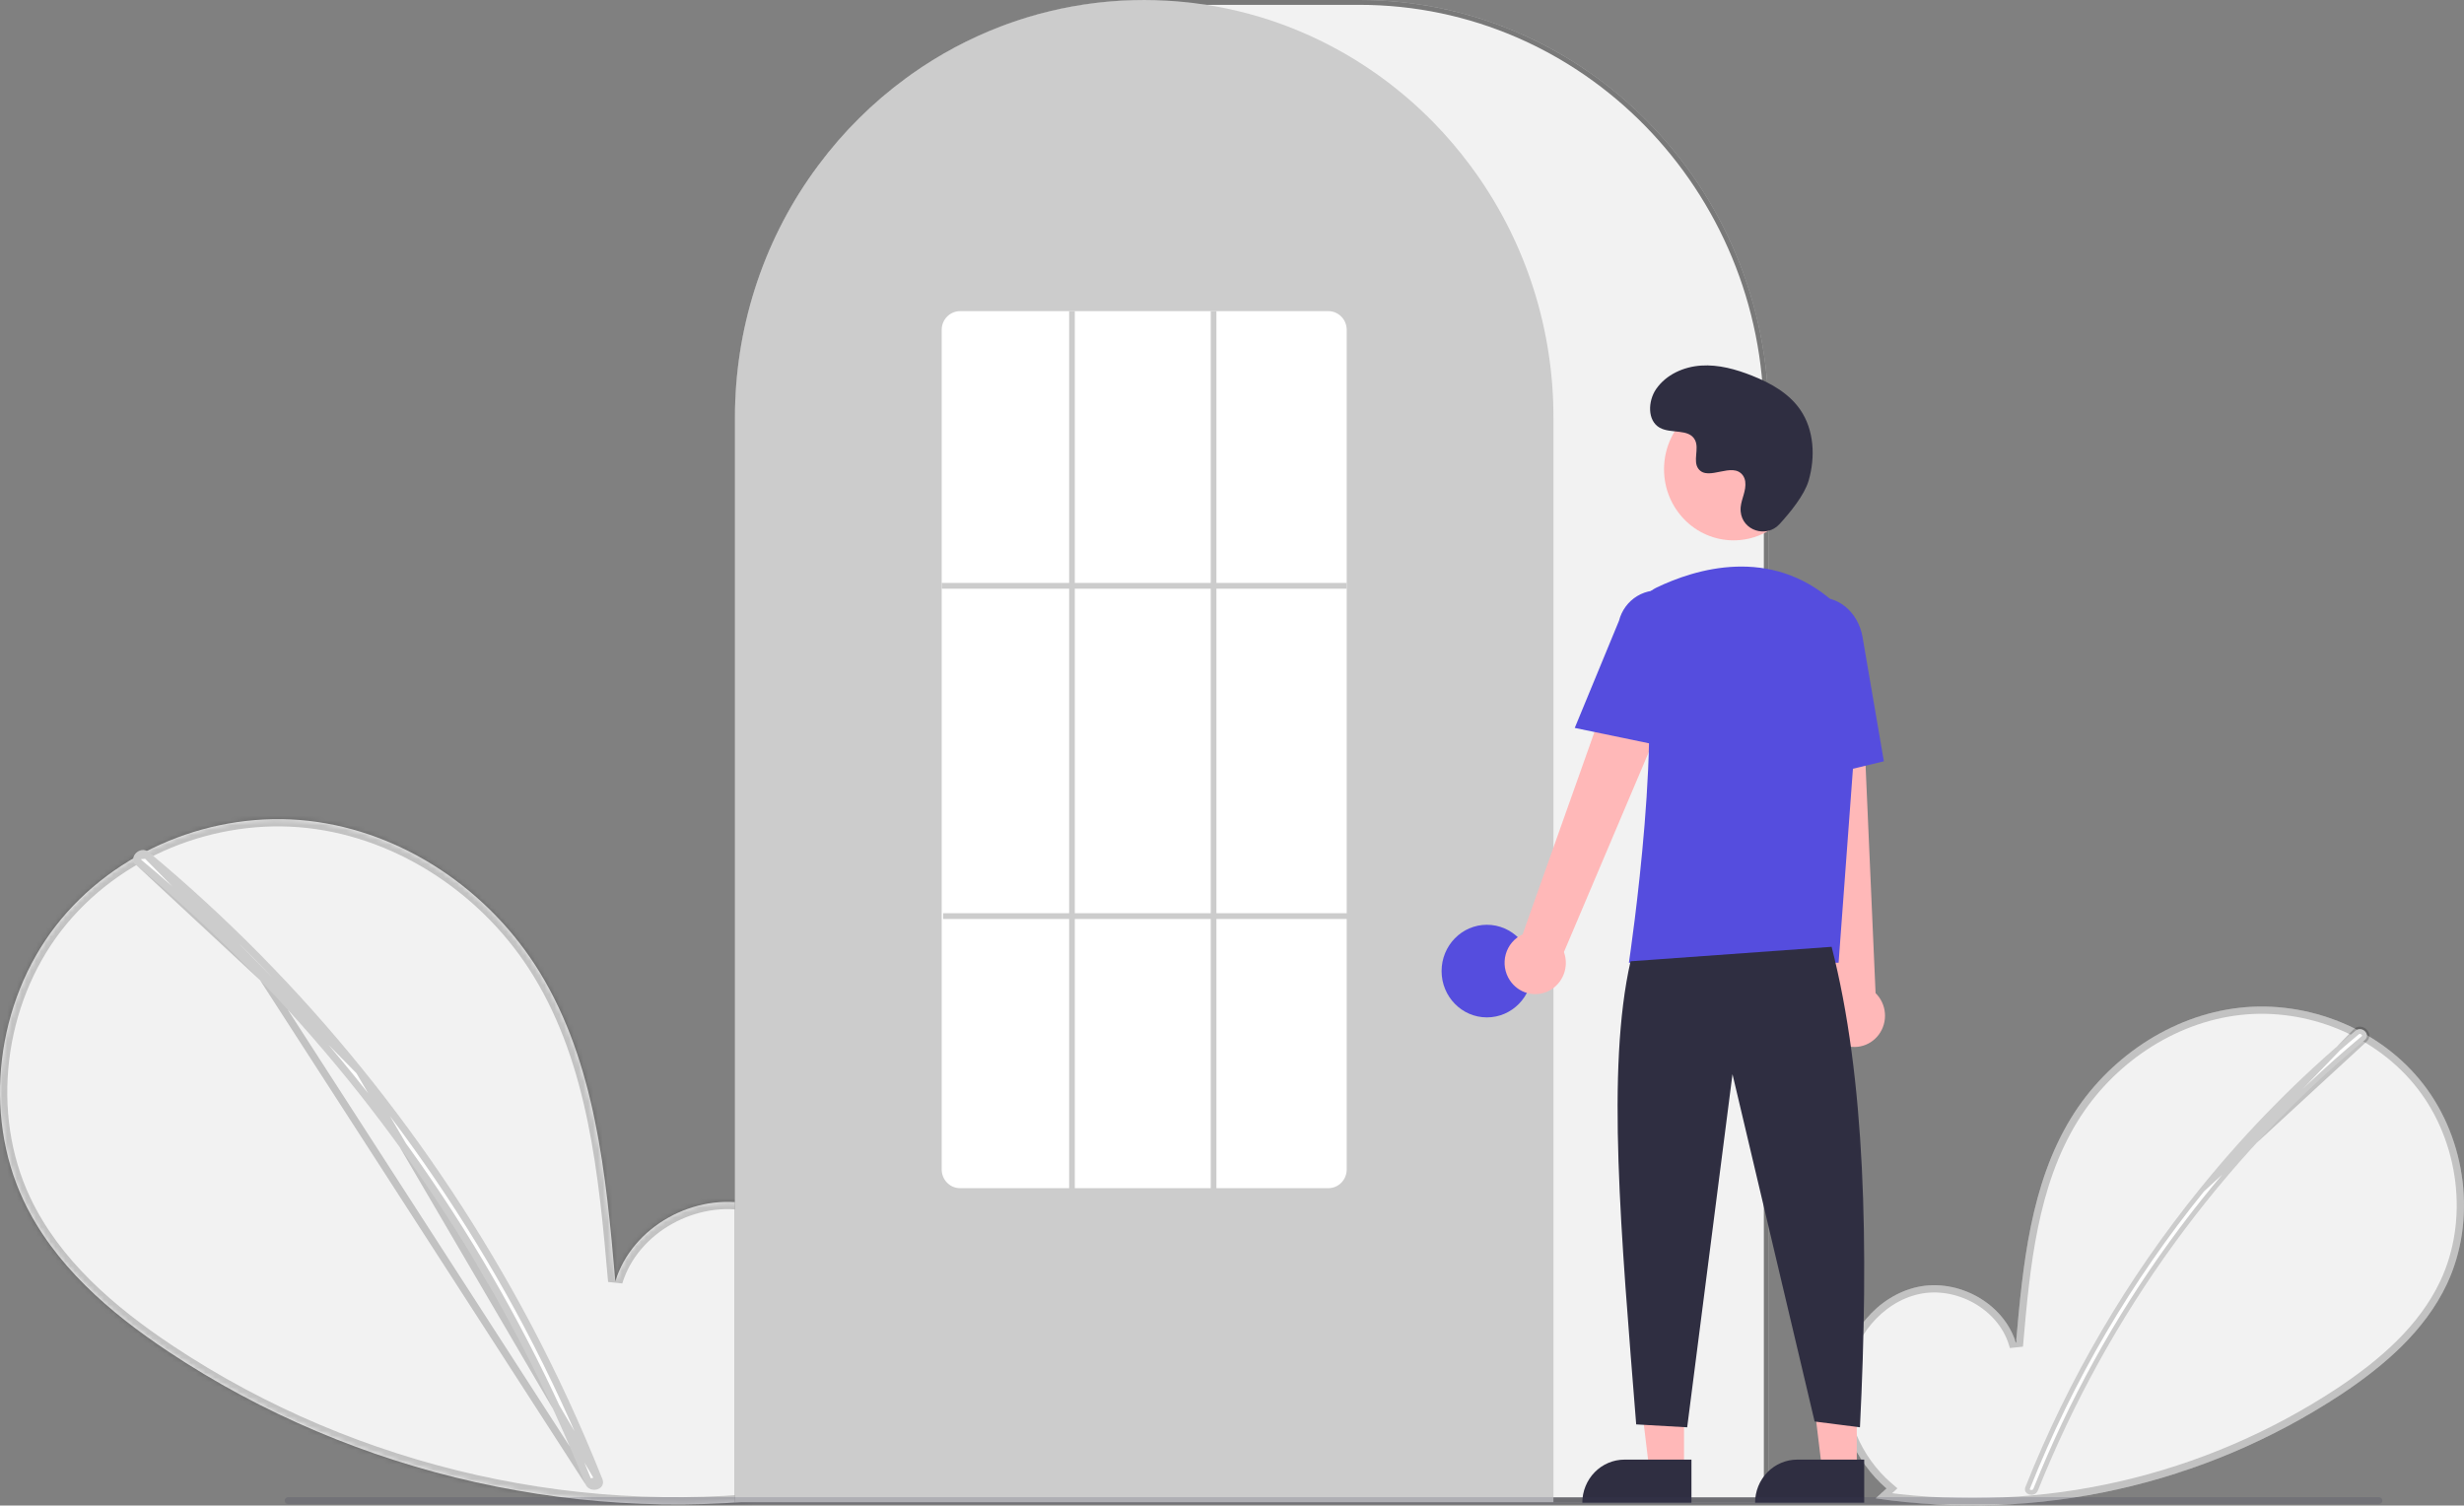 <svg width="509" height="311" viewBox="0 0 509 311" fill="none" xmlns="http://www.w3.org/2000/svg">
<rect x="0" y="0" width="509" height="311" fill="#808080" stroke="none"/>
<g clip-path="url(#clip0_50_1214)">
<path d="M389.702 307.483C383.185 301.855 379.227 292.966 380.265 284.311C381.303 275.657 387.733 267.701 396.072 265.864C404.412 264.026 413.919 269.113 416.452 277.439C417.846 261.387 419.453 244.662 427.803 230.993C435.365 218.615 448.461 209.759 462.655 208.174C476.848 206.59 491.792 212.574 500.644 224.023C509.496 235.472 511.663 252.116 505.464 265.261C500.896 274.944 492.482 282.15 483.666 288.013C455.179 306.797 421.012 314.436 387.451 309.524L389.702 307.483Z" fill="#F2F2F2"/>
<path d="M390.206 308.039L390.834 307.469L390.192 306.915C383.841 301.431 380.005 292.779 381.01 284.401C382.015 276.017 388.248 268.356 396.234 266.596C404.219 264.836 413.324 269.732 415.735 277.657L417.199 277.504C418.596 261.421 420.2 244.878 428.443 231.384C435.894 219.188 448.793 210.476 462.738 208.919C476.682 207.363 491.365 213.248 500.051 224.482C508.738 235.718 510.859 252.063 504.785 264.941C500.306 274.438 492.03 281.55 483.252 287.388C455.365 305.776 422.008 313.425 389.141 309.004L390.206 308.039Z" stroke="black" stroke-opacity="0.2" stroke-width="1.5"/>
<path d="M486.608 212.906C474.896 222.655 464.152 233.558 454.531 245.458C439.474 264.018 427.29 284.827 418.403 307.16C417.752 308.789 420.341 309.498 420.984 307.887C435.525 271.591 458.738 239.6 488.501 214.841C489.837 213.728 487.933 211.803 486.608 212.906Z" fill="white"/>
<path d="M454.92 245.772L454.92 245.773C439.895 264.293 427.736 285.058 418.867 307.344L418.867 307.345C418.756 307.623 418.797 307.808 418.871 307.931C418.953 308.069 419.116 308.194 419.342 308.257C419.801 308.384 420.314 308.218 420.52 307.701L420.52 307.701C435.092 271.329 458.354 239.27 488.181 214.456M454.92 245.772L488.501 214.841M454.92 245.772C464.521 233.898 475.242 223.018 486.928 213.29M454.92 245.772L486.608 212.906M488.181 214.456L488.501 214.841M488.181 214.456C488.181 214.456 488.181 214.456 488.181 214.456L488.501 214.841M488.181 214.456C488.405 214.269 488.461 214.085 488.456 213.932C488.45 213.76 488.364 213.563 488.196 213.393C487.855 213.047 487.341 212.946 486.928 213.29M488.501 214.841C489.837 213.728 487.933 211.803 486.608 212.906M486.928 213.29L486.608 212.906M486.928 213.29C486.928 213.29 486.928 213.29 486.928 213.29L486.608 212.906" stroke="black" stroke-opacity="0.2"/>
<mask id="path-5-inside-1_50_1214" fill="white">
<path d="M163.855 305.955C172.806 298.225 178.242 286.015 176.817 274.129C175.391 262.242 166.56 251.315 155.105 248.791C143.651 246.266 130.593 253.254 127.114 264.689C125.199 242.642 122.993 219.671 111.523 200.895C101.138 183.895 83.15 171.73 63.655 169.554C44.16 167.378 23.635 175.597 11.476 191.322C-0.682 207.048 -3.659 229.909 4.857 247.963C11.13 261.262 22.686 271.16 34.795 279.212C73.426 304.902 121.348 315.616 166.946 308.758"/>
</mask>
<path d="M163.855 305.955C172.806 298.225 178.242 286.015 176.817 274.129C175.391 262.242 166.56 251.315 155.105 248.791C143.651 246.266 130.593 253.254 127.114 264.689C125.199 242.642 122.993 219.671 111.523 200.895C101.138 183.895 83.15 171.73 63.655 169.554C44.16 167.378 23.635 175.597 11.476 191.322C-0.682 207.048 -3.659 229.909 4.857 247.963C11.13 261.262 22.686 271.16 34.795 279.212C73.426 304.902 121.348 315.616 166.946 308.758" fill="#F2F2F2"/>
<path d="M127.114 264.689L125.619 264.819L128.549 265.126L127.114 264.689ZM111.523 200.895L112.803 200.114H112.803L111.523 200.895ZM4.857 247.963L6.213 247.323L4.857 247.963ZM34.795 279.212L33.965 280.461H33.965L34.795 279.212ZM164.836 307.09C174.118 299.074 179.798 286.39 178.306 273.95L175.327 274.307C176.687 285.641 171.494 297.377 162.875 304.82L164.836 307.09ZM178.306 273.95C176.815 261.522 167.591 250.006 155.428 247.326L154.783 250.255C165.529 252.623 173.967 262.962 175.327 274.307L178.306 273.95ZM155.428 247.326C143.265 244.645 129.402 252.015 125.679 264.253L128.549 265.126C131.784 254.492 144.037 247.887 154.783 250.255L155.428 247.326ZM128.608 264.559C126.699 242.574 124.487 219.239 112.803 200.114L110.243 201.677C121.499 220.103 123.699 242.71 125.619 264.819L128.608 264.559ZM112.803 200.114C102.196 182.75 83.814 170.295 63.821 168.063L63.489 171.045C82.486 173.165 100.079 185.04 110.243 201.677L112.803 200.114ZM63.821 168.063C43.828 165.831 22.781 174.249 10.29 190.405L12.663 192.24C24.488 176.946 44.492 168.924 63.489 171.045L63.821 168.063ZM10.29 190.405C-2.197 206.555 -5.267 230.015 3.5 248.602L6.213 247.323C-2.05 229.803 0.833 207.541 12.663 192.24L10.29 190.405ZM3.5 248.602C9.948 262.274 21.78 272.359 33.965 280.461L35.626 277.963C23.593 269.961 12.311 260.25 6.213 247.323L3.5 248.602ZM33.965 280.461C72.904 306.356 121.201 317.155 167.17 310.241L166.723 307.275C121.496 314.077 73.949 303.448 35.626 277.963L33.965 280.461Z" fill="black" fill-opacity="0.2" mask="url(#path-5-inside-1_50_1214)"/>
<path d="M30.754 176.053C46.84 189.443 61.597 204.418 74.811 220.763C88.028 237.091 99.664 254.69 109.556 273.314C115.085 283.761 120.052 294.509 124.434 305.51C125.328 307.748 121.772 308.722 120.888 306.509C113.126 287.115 103.522 268.545 92.215 251.066C80.963 233.65 68.085 217.39 53.76 202.516C45.658 194.107 37.11 186.16 28.154 178.71C26.319 177.182 28.934 174.538 30.754 176.053Z" fill="white"/>
<path d="M74.228 221.235L74.228 221.234C61.044 204.928 46.322 189.987 30.275 176.629M74.228 221.235L30.275 176.629M74.228 221.235C87.415 237.525 99.024 255.084 108.893 273.665C114.409 284.088 119.365 294.812 123.737 305.787L123.737 305.788M74.228 221.235L123.737 305.788M30.275 176.629C29.738 176.183 29.07 176.307 28.618 176.766M30.275 176.629L28.618 176.766M123.737 305.788C123.884 306.154 123.827 306.387 123.737 306.537C123.634 306.711 123.425 306.873 123.127 306.956C122.521 307.124 121.854 306.904 121.585 306.231L121.585 306.23M123.737 305.788L121.585 306.23M121.585 306.23C113.804 286.792 104.179 268.179 92.845 250.659C81.567 233.202 68.658 216.905 54.3 201.996L54.3 201.995M121.585 306.23L54.3 201.995M54.3 201.995C46.179 193.567 37.611 185.601 28.634 178.133M54.3 201.995L28.634 178.133M28.634 178.133C28.34 177.888 28.273 177.653 28.28 177.463M28.634 178.133L28.28 177.463M28.28 177.463C28.287 177.247 28.397 176.991 28.618 176.766M28.28 177.463L28.618 176.766" stroke="black" stroke-opacity="0.2" stroke-width="1.5"/>
<path d="M365.369 310.319H151.823V86.399C151.823 38.758 189.748 0 236.364 0H280.829C327.444 0 365.369 38.758 365.369 86.399V310.319Z" fill="#F2F2F2"/>
<path d="M364.869 309.819H152.323V86.399C152.323 39.024 190.034 0.5 236.364 0.5H280.829C327.158 0.5 364.869 39.024 364.869 86.399V309.819Z" stroke="black" stroke-opacity="0.5"/>
<path d="M320.904 310.32H151.823V86.4C151.776 68.145 157.432 50.351 167.968 35.61C168.356 35.069 168.743 34.535 169.143 34.007C174.239 27.176 180.303 21.161 187.136 16.159C187.522 15.872 187.909 15.59 188.303 15.308C194.02 11.264 200.204 7.959 206.716 5.467C207.102 5.317 207.496 5.167 207.89 5.023C213.778 2.875 219.883 1.404 226.09 0.636C226.475 0.583 226.87 0.541 227.265 0.499C233.314 -0.162 239.414 -0.162 245.463 0.499C245.857 0.541 246.252 0.583 246.642 0.637C252.847 1.405 258.95 2.876 264.837 5.023C265.231 5.167 265.625 5.317 266.012 5.467C272.443 7.928 278.555 11.184 284.211 15.163C284.604 15.438 284.998 15.72 285.385 16.003C289.215 18.796 292.812 21.909 296.141 25.308C298.81 28.035 301.297 30.942 303.585 34.009C303.983 34.535 304.371 35.069 304.758 35.609C315.294 50.351 320.951 68.144 320.904 86.4V310.32Z" fill="#CCCCCC"/>
<path d="M307.155 210.168C312.325 210.168 316.516 205.884 316.516 200.601C316.516 195.317 312.325 191.034 307.155 191.034C301.985 191.034 297.794 195.317 297.794 200.601C297.794 205.884 301.985 210.168 307.155 210.168Z" fill="#554DDE"/>
<path d="M347.875 303.612H340.702L337.289 275.338L347.876 275.338L347.875 303.612Z" fill="#FFB8B8"/>
<path d="M335.578 301.519H349.411V310.42H326.868C326.868 309.251 327.093 308.093 327.531 307.013C327.969 305.933 328.61 304.952 329.419 304.126C330.228 303.299 331.188 302.643 332.245 302.196C333.302 301.749 334.434 301.519 335.578 301.519Z" fill="#2F2E41"/>
<path d="M383.563 303.612H376.39L372.978 275.338L383.564 275.338L383.563 303.612Z" fill="#FFB8B8"/>
<path d="M371.266 301.519H385.099V310.42H362.557C362.557 309.251 362.782 308.093 363.22 307.013C363.657 305.933 364.299 304.952 365.108 304.126C365.916 303.299 366.877 302.643 367.933 302.196C368.99 301.749 370.123 301.519 371.266 301.519Z" fill="#2F2E41"/>
<path d="M311.892 202.496C311.376 201.719 311.033 200.836 310.887 199.909C310.741 198.982 310.796 198.034 311.048 197.13C311.299 196.227 311.742 195.391 312.344 194.682C312.945 193.972 313.692 193.406 314.531 193.024L338.914 124.343L350.912 131.034L323.072 196.668C323.608 198.151 323.592 199.784 323.029 201.256C322.466 202.729 321.393 203.939 320.015 204.657C318.637 205.375 317.049 205.552 315.552 205.154C314.055 204.756 312.753 203.81 311.892 202.496Z" fill="#FFB8B8"/>
<path d="M379.899 215.402C379.102 214.934 378.415 214.294 377.886 213.527C377.357 212.759 377 211.882 376.838 210.957C376.677 210.033 376.716 209.083 376.952 208.176C377.189 207.269 377.617 206.425 378.207 205.705L370.653 133.053L384.307 133.69L387.446 205.154C388.564 206.247 389.251 207.721 389.376 209.296C389.502 210.872 389.057 212.44 388.127 213.703C387.197 214.967 385.845 215.837 384.329 216.15C382.812 216.463 381.236 216.197 379.899 215.402Z" fill="#FFB8B8"/>
<path d="M358.117 111.622C366.053 111.622 372.486 105.047 372.486 96.936C372.486 88.826 366.053 82.251 358.117 82.251C350.181 82.251 343.747 88.826 343.747 96.936C343.747 105.047 350.181 111.622 358.117 111.622Z" fill="#FFB8B8"/>
<path d="M379.807 198.878H336.485L336.537 198.533C336.615 198.018 344.258 146.85 338.621 130.11C338.056 128.465 338.105 126.664 338.761 125.054C339.417 123.444 340.632 122.139 342.172 121.39C350.229 117.512 365.696 112.738 378.75 124.325C380.671 126.059 382.171 128.225 383.132 130.653C384.092 133.081 384.487 135.704 384.285 138.314L379.807 198.878Z" fill="#554DDE"/>
<path d="M344.807 154.413L325.303 150.369L334.445 128.228C334.992 126.084 336.349 124.249 338.218 123.125C340.088 122.002 342.317 121.682 344.416 122.236C346.516 122.79 348.315 124.173 349.418 126.08C350.522 127.988 350.84 130.265 350.303 132.412L344.807 154.413Z" fill="#554DDE"/>
<path d="M369.786 161.921L368.614 134.452C367.725 129.288 370.617 124.406 375.065 123.609C379.515 122.814 383.86 126.395 384.753 131.597L389.16 157.264L369.786 161.921Z" fill="#554DDE"/>
<path d="M378.366 195.59C385.337 222.721 386.098 257.217 384.217 294.844L374.856 293.648L357.889 221.898L348.529 294.844L337.997 294.246C334.851 254.766 331.788 220.873 336.827 198.579L378.366 195.59Z" fill="#2F2E41"/>
<path d="M367.586 108.286C364.905 111.205 359.926 109.638 359.577 105.651C359.55 105.342 359.552 105.03 359.583 104.721C359.763 102.955 360.762 101.352 360.523 99.487C360.468 99.023 360.299 98.581 360.031 98.202C357.895 95.279 352.88 99.51 350.864 96.863C349.628 95.24 351.081 92.686 350.133 90.872C348.881 88.478 345.172 89.659 342.846 88.348C340.259 86.889 340.414 82.832 342.117 80.364C344.194 77.354 347.836 75.748 351.433 75.517C355.03 75.285 358.602 76.279 361.959 77.617C365.775 79.136 369.558 81.236 371.906 84.665C374.761 88.834 375.036 94.439 373.608 99.314C372.739 102.28 369.775 105.903 367.586 108.286Z" fill="#2F2E41"/>
<path d="M491.438 310.704H59.493C59.309 310.704 59.132 310.628 59.002 310.495C58.872 310.361 58.799 310.181 58.799 309.992C58.799 309.804 58.872 309.623 59.002 309.49C59.132 309.356 59.309 309.281 59.493 309.28H491.438C491.622 309.281 491.799 309.356 491.929 309.49C492.059 309.623 492.132 309.804 492.132 309.992C492.132 310.181 492.059 310.361 491.929 310.495C491.799 310.628 491.622 310.704 491.438 310.704Z" fill="#3F3D56" fill-opacity="0.2"/>
<path d="M274.392 245.445H198.334C197.332 245.45 196.37 245.049 195.657 244.33C194.944 243.611 194.539 242.632 194.531 241.609V68.111C194.539 67.088 194.944 66.109 195.657 65.39C196.37 64.671 197.332 64.27 198.334 64.275H274.392C275.393 64.27 276.356 64.671 277.069 65.39C277.782 66.109 278.187 67.088 278.194 68.111V241.609C278.187 242.632 277.782 243.611 277.069 244.33C276.356 245.049 275.393 245.45 274.392 245.445Z" fill="white"/>
<path d="M278.194 120.414H194.531V121.61H278.194V120.414Z" fill="#CCCCCC"/>
<path d="M278.487 188.644H194.824V189.839H278.487V188.644Z" fill="#CCCCCC"/>
<path d="M222.029 64.275H220.859V246.042H222.029V64.275Z" fill="#CCCCCC"/>
<path d="M251.281 64.275H250.111V246.042H251.281V64.275Z" fill="#CCCCCC"/>
</g>
<defs>
<clipPath id="clip0_50_1214">
<rect width="509" height="311" fill="white"/>
</clipPath>
</defs>
</svg>
